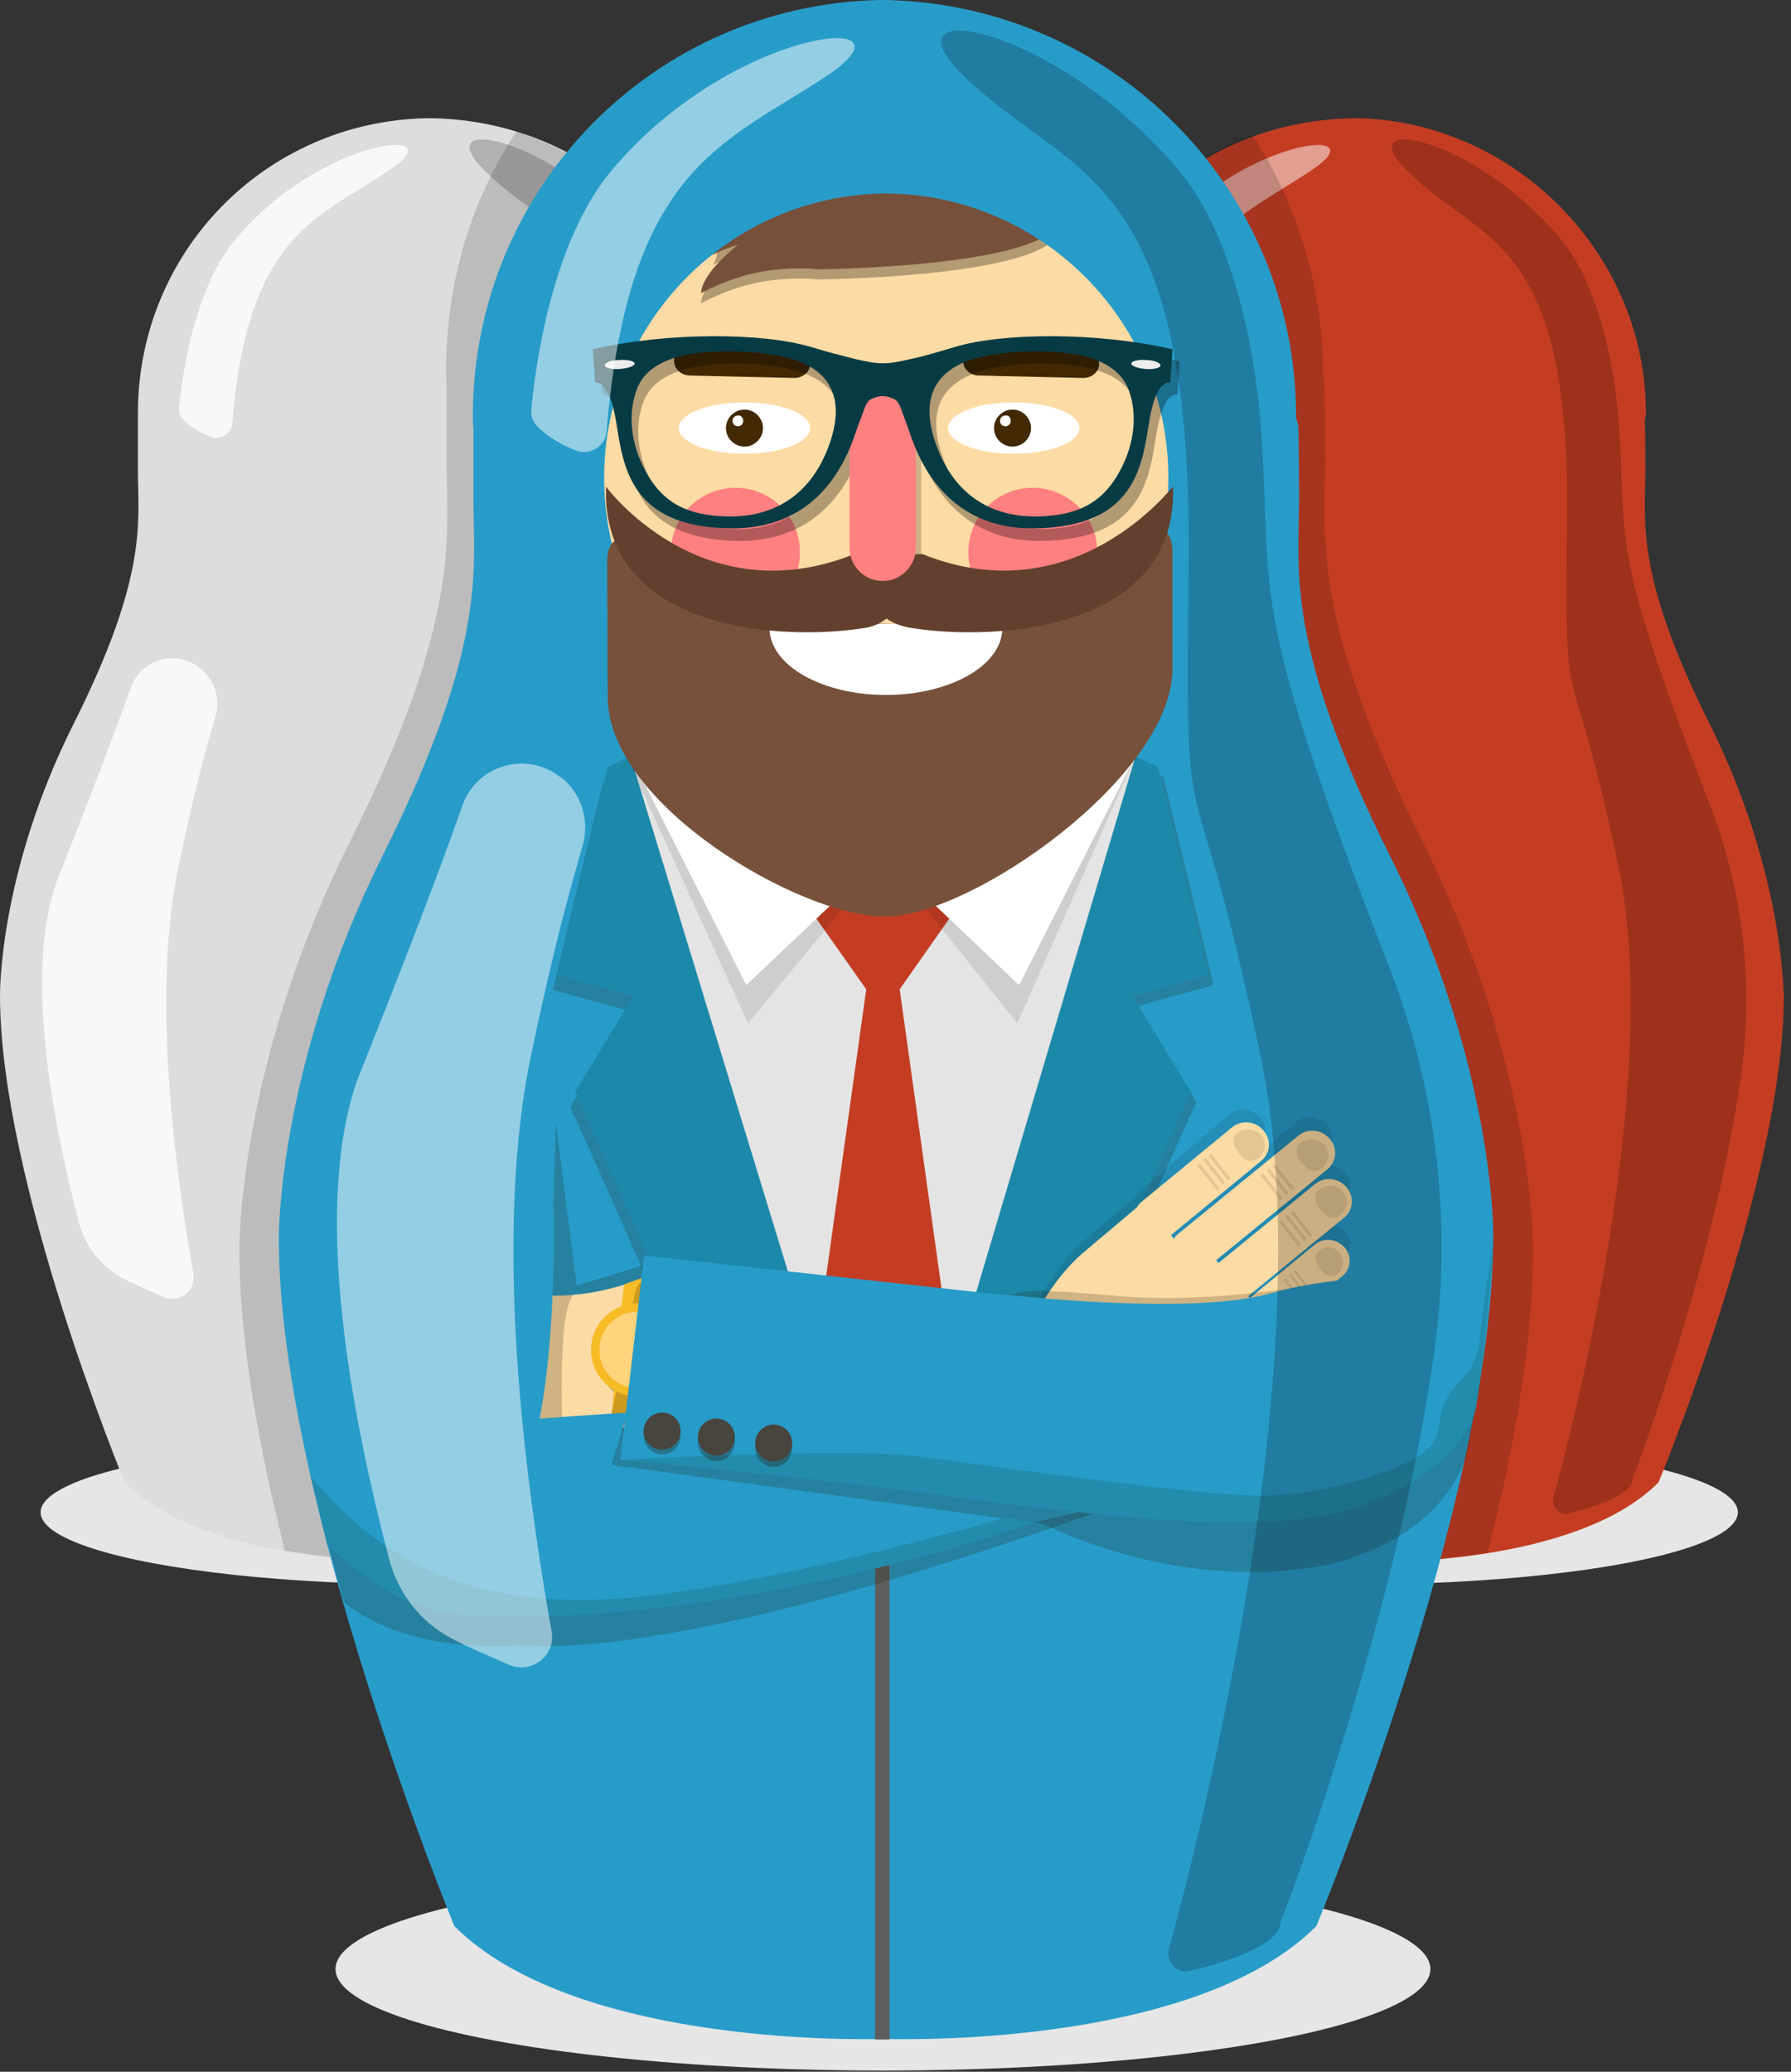 <svg id="Слой_1" xmlns="http://www.w3.org/2000/svg" width="300" height="347" viewBox="-329 107 300 347"><rect x="-329" y="107" width="300" height="347" fill="#333333" stroke="none"/><style>.st0{fill:#e6e6e6}.st1{fill:#DDD}.st2{fill-opacity:.2}.st3{opacity:.8;fill:#FFF;enable-background:new}.st4{fill:#c43d23}.st5{fill:#FFF;fill-opacity:.5}.st6{opacity:.15;enable-background:new}.st7{fill:#fddba4}.st8{fill:#ff8080}.st9{fill:#FFF}.st10{opacity:.2;fill:#14120e;enable-background:new}.st11{fill:#422902}.st12{opacity:.3}.st12,.st13{enable-background:new}.st13{opacity:.2;fill:#010000}.st14{fill:#77503b}.st15{fill:#289cc9}.st16{fill:#5e5e5e}.st17{opacity:.2;fill:#201600;enable-background:new}.st18{fill:#e4e4e4}.st19{fill:#1d89aa}.st20{opacity:.1}.st20,.st21{enable-background:new}.st21{opacity:.3;fill:#201600}.st22{fill:#f7bb26}.st23{opacity:.2}.st24{fill:#201600}.st25{fill:#ffd47d}.st26{opacity:.1}.st27{fill:#238cad}.st28{fill:#48443e}.st29{fill:#7f7e7c}.st30{fill:#77513b}.st31{fill:#63402e}.st32{fill:#ededed}.st33{fill:#073b44}</style><g id="XMLID_41_"><g id="XMLID_228_"><ellipse id="XMLID_239_" class="st0" cx="-257.3" cy="360.3" rx="64.9" ry="12.1"/><g id="XMLID_234_"><g id="XMLID_235_"><path id="XMLID_238_" class="st1" d="M-256.9 149.8c-18.5.2-33.4 15.2-33.4 33.7s14.9 33.5 33.4 33.7c18.5-.2 33.5-15.2 33.5-33.7 0-18.6-15.1-33.6-33.5-33.7z"/><path id="XMLID_236_" class="st1" d="M-197.1 228.3c-12.6-25.1-10.8-34-10.8-42.5 0-4.7 0-7.1-.1-8.2 0-.5-.1-.9-.1-1.4 0-26.9-20.5-48.8-48.5-49.4h-1c-27 .6-48.3 22.4-48.3 49.4v9.6c0 8.6 1.8 17.4-10.8 42.5s-12.3 45.5-12.3 45.5c0 31 20.9 81.5 20.9 81.5 13.8 13.8 46.5 13.5 51.1 13.4 4.6.1 37.4.4 51.2-13.4 0 0 21-50.5 21-81.5 0-.1.2-20.4-12.3-45.5z"/></g></g><path id="XMLID_231_" class="st2" d="M-247.9 135.5c-9.7-9.7 11.5-5.6 25.8 11.5 7.1 8.6 9.3 23.8 9.8 31.3 1.3 20.5-1.6 20.1 15.1 63.2 5.7 14.6 7.5 30.4 5.3 45.9-4.3 30.1-16.6 63.5-18.1 67.2-.1.2-.1.4-.1.5-.1.7-1.1 3-10.6 5.4-1.6.4-3-1.1-2.6-2.6 3.9-14.4 18.2-70.7 10.9-105.8-8.5-40.4-9-20.4-8.6-59 .4-47.1-14.6-45.2-26.9-57.6z"/><path id="XMLID_230_" class="st3" d="M-301.7 324.2c2.7 1.2 5.6-1 5.1-3.9-3.9-22-6.6-48.5-2.5-68.2 2.9-13.9 4.9-20.6 6.2-25.1.9-3-.2-6.2-2.6-8.1-4-3.2-9.9-1.5-11.6 3.3-2.9 8.1-6.9 18.6-12.5 32.7-4.9 14.3-1.4 36.8 3.8 56.8 1 3.9 3.6 7.3 7.2 9.3 2.3 1.2 4.7 2.2 6.9 3.2z"/><path id="XMLID_229_" class="st3" d="M-289.5 147c-6.3 7.5-8.7 20.2-9.5 28.3-.1.7.2 1.5.7 2 1.3 1.4 3.2 2.3 4.7 2.9 1.6.6 3.4-.6 3.5-2.3 2.6-31.7 14.2-34.2 26.3-42.4 11.5-7.6-11.4-5.6-25.7 11.5z"/></g><g id="XMLID_212_"><ellipse id="XMLID_227_" class="st0" cx="-102.8" cy="360.3" rx="64.9" ry="12.1"/><g id="XMLID_222_"><g id="XMLID_223_"><path id="XMLID_226_" class="st4" d="M-102.5 149.8c-18.5.2-33.4 15.2-33.4 33.7s14.9 33.5 33.4 33.7C-84 217-69 202-69 183.5c0-18.6-15-33.6-33.5-33.7z"/><path id="XMLID_224_" class="st4" d="M-42.6 228.3c-12.6-25.1-10.8-34-10.8-42.5 0-4.7 0-7.1-.1-8.2 0-.5.2-.9.2-1.4 0-26.9-22.2-48.8-48.2-49.4h-1c-28 .6-48.5 22.4-48.5 49.4 0 .5-.1.9-.1 1.4 0 1.2-.1 3.5-.1 8.2 0 8.6 1.8 17.4-10.8 42.5s-12.3 45.5-12.3 45.5c0 31 20.8 81.5 20.8 81.5 13.8 13.8 46.5 13.5 51.1 13.4 4.6.1 37.4.4 51.2-13.4 0 0 21-50.5 21-81.5-.1-.1.1-20.4-12.4-45.5z"/></g></g><path id="XMLID_219_" class="st2" d="M-93.4 135.5c-9.7-9.7 11.5-5.6 25.8 11.5 7.1 8.6 9.3 23.8 9.8 31.3 1.3 20.5-1.6 20.1 15.1 63.2 5.7 14.6 7.5 30.4 5.3 45.9-4.3 30.1-16.6 63.5-18.1 67.2-.1.2-.1.4-.1.5-.1.7-1.1 3-10.6 5.4-1.6.4-3-1.1-2.6-2.6 3.9-14.4 18.2-70.7 10.9-105.8-8.5-40.4-9-20.4-8.6-59 .4-47.1-14.6-45.2-26.9-57.6z"/><path id="XMLID_216_" class="st5" d="M-147.2 324.2c2.7 1.2 5.6-1 5.1-3.9-3.9-22-6.6-48.5-2.5-68.2 2.9-13.9 4.9-20.6 6.2-25.1.9-3-.2-6.2-2.6-8.1-4-3.2-9.9-1.5-11.6 3.3-2.9 8.1-6.9 18.6-12.5 32.7-4.9 14.3-1.4 36.8 3.8 56.8 1 3.9 3.6 7.3 7.2 9.3 2.2 1.2 4.7 2.2 6.9 3.2z"/><path id="XMLID_213_" class="st5" d="M-135 147c-6.3 7.5-8.7 20.2-9.5 28.3-.1.7.2 1.5.7 2 1.3 1.4 3.2 2.3 4.7 2.9 1.6.6 3.4-.6 3.5-2.3 2.6-31.7 14.2-34.2 26.3-42.4 11.5-7.6-11.4-5.6-25.7 11.5z"/></g><g id="XMLID_42_"><ellipse id="XMLID_211_" class="st0" cx="-181.1" cy="436.8" rx="91.7" ry="17"/><path id="XMLID_210_" class="st6" d="M-79.8 367.1c1-4.1 2-8.3 2.9-12.4.3-1.2.4-1.9.4-1.9.5-2.5 1-5 1.4-7.5.4-1.5.6-2.8.6-3.6 1.5-8.9 2.3-17.5 2.3-25.3 0 0 .4-30.6-18.5-68.4s-16.3-51.1-16.3-64c0-7.1-.1-10.6-.1-12.4 0-.7-.3-1.4-.3-2.1 0-14.7-4.4-28.4-11.8-39.9-3.1 1-7.9 3.7-7.9 3.7s-103 1.3-107.2-.8-8.2-3.5-8.2-3.5c-7.7 11.8-11.8 25.3-11.8 40.5 0 .7.1 1.4.1 2.1V184c0 12.9 2.7 26.2-16.2 64s-18.5 68.4-18.5 68.4c0 12.7 2.3 27.5 5.7 42.4 0 0 0 .2.1.4l1.8 7.5s4.8.8 7.8 1.1c3.1.3 181.6.7 186 .2 4.3-.4 7.7-.9 7.7-.9z"/><g id="XMLID_52_"><path id="XMLID_209_" class="st7" d="M-130.7 189.9c-.2 2-1.9 3.4-3.9 3.3h-.4c-2-.2-3.5-1.9-3.3-3.9l1.5-15.7c.2-2 1.9-3.4 3.9-3.3h.4c2 .2 3.4 1.9 3.3 3.9l-1.5 15.7z"/><path id="XMLID_208_" class="st7" d="M-229.5 189.9c.2 2 1.9 3.4 3.9 3.3h.4c2-.2 3.4-1.9 3.3-3.9l-1.5-15.7c-.2-2-1.9-3.4-3.9-3.3h-.4c-2 .2-3.4 1.9-3.3 3.9l1.5 15.7z"/><path id="XMLID_207_" class="st7" d="M-180.3 112.4h-1.2c-28.1 0-50.8 30.6-50.8 68.4 3 21.1 9.7 45.7 16.1 52.2 9.8 9.8 25.6 15.1 34.5 12.9.1 0 .2.1.2.1v.1s-.1 0 0 0v-.1s.6-.1.8-.1c8.9 2.2 25.1-3.1 34.9-12.9 6.4-6.4 13.2-31.1 16.2-52.2.1-37.8-22.6-68.4-50.7-68.4z"/><path id="XMLID_206_" class="st8" d="M-195 199.5c0 6-4.8 10.8-10.8 10.8s-10.8-4.8-10.8-10.8 4.8-10.8 10.8-10.8 10.8 4.9 10.8 10.8z"/><path id="XMLID_205_" class="st8" d="M-145.2 199.5c0 6-4.8 10.8-10.8 10.8s-10.8-4.8-10.8-10.8 4.8-10.8 10.8-10.8 10.8 4.9 10.8 10.8z"/><path id="XMLID_204_" class="st9" d="M-148.2 178.7c0 2.4-4.9 4.3-11 4.3-6 0-11-1.9-11-4.3s4.9-4.3 11-4.3 11 1.9 11 4.3"/><path id="XMLID_203_" class="st9" d="M-193.3 178.7c0 2.4-4.9 4.3-11 4.3-6 0-11-1.9-11-4.3s4.9-4.3 11-4.3 11 1.9 11 4.3"/><path id="XMLID_202_" class="st10" d="M-174.7 201.3c0 2.8-2.5 5.1-5.5 5.1h-.1c-3 0-5.5-2.3-5.5-5.1v-23.1c0-2.8 2.5-5.1 5.5-5.1h.1c3 0 5.5 2.3 5.5 5.1v23.1z"/><path id="XMLID_201_" class="st9" d="M-202.6 177.6c0 .4-.4.8-.8.8-.5 0-.8-.4-.8-.8s.4-.8.8-.8.8.4.8.8"/><path id="XMLID_200_" class="st11" d="M-156.3 178.7c0 1.7-1.4 3.1-3.1 3.1s-3.1-1.4-3.1-3.1 1.4-3.1 3.1-3.1 3.1 1.4 3.1 3.1"/><path id="XMLID_199_" class="st9" d="M-159.7 177.5c0 .5-.4.9-.9.9s-.9-.4-.9-.9.4-.9.9-.9c.5-.1.9.3.9.9"/><path id="XMLID_198_" class="st11" d="M-201.2 178.7c0 1.7-1.4 3.1-3.1 3.1-1.7 0-3.1-1.4-3.1-3.1s1.4-3.1 3.1-3.1 3.1 1.4 3.1 3.1"/><path id="XMLID_197_" class="st9" d="M-204.5 177.5c0 .5-.4.9-.9.9s-.9-.4-.9-.9.4-.9.9-.9c.4-.1.9.3.9.9"/><path id="XMLID_196_" class="st12" d="M-155.9 132.7c-9.6-4.5-21.1-5.1-31.5-3.7-7.2.9-14.1 3.1-20.8 5.6-1.2.4-7.7 2.5-6.4 4.6 1.7 2.7 4 4.9 5.3 7.8.7 1.6.5 3.2-.3 4.4 1.2-.7 2.6-1.2 4.2-1.7-5.2 4.3-6 6.6-6.2 8.1 4-2 10-4.8 19.7-4 .2 0 33.6-.3 39.6-6.8 1-1.1 2.3-.8 3.6.2.1-1.5.2-2.9.3-4.4 0-.5.1-1 .3-1.4-1.3-3.6-5.3-6.3-7.8-8.7z"/><path id="XMLID_195_" class="st11" d="M-193.3 168c0 1.3-1.3 2.4-2.8 2.3l-17.3-.4c-1.5 0-2.7-1.1-2.7-2.5 0-1.3 1.3-2.4 2.8-2.3l17.3.4c1.5.1 2.7 1.2 2.7 2.5z"/><path id="XMLID_194_" class="st11" d="M-144.9 168c0 1.3-1.3 2.4-2.8 2.3l-17.3-.4c-1.5 0-2.7-1.1-2.7-2.5 0-1.3 1.3-2.4 2.8-2.3l17.3.4c1.5.1 2.8 1.2 2.7 2.5z"/><path id="XMLID_193_" class="st13" d="M-223.2 225.8c0 16.7 29.9 32.8 42.8 32.8h.4c13.3 0 44.5-19.4 44.5-36v-18.2c0-11.5-17.1 7.1-40.2 7.1h-3.3c-25.9 0-43.9-19.8-44.3-8.4l.1 22.7z"/><path id="XMLID_192_" class="st14" d="M-155.9 131c-9.6-4.5-21.1-5.1-31.5-3.7-7.2.9-14.1 3.1-20.8 5.6-1.2.4-7.7 2.5-6.4 4.6 1.7 2.7 4 4.9 5.3 7.8.7 1.6.5 3.2-.3 4.4 1.2-.7 2.6-1.2 4.2-1.7-5.2 4.3-6 6.6-6.2 8.1 4-2 10-4.8 19.7-4 .2 0 33.6-.3 39.6-6.8 1-1.1 2.3-.8 3.6.2.1-1.5.2-2.9.3-4.4 0-.5.1-1 .3-1.4-1.3-3.5-5.3-6.2-7.8-8.7z"/><path id="XMLID_189_" class="st15" d="M-96.2 250.3c-17.7-35.5-15.2-47.9-15.2-60 0-6.6-.1-10-.1-11.6 0-.7-.4-1.3-.4-2 0-38-30.7-68.9-68.7-69.7h-1c-38 .8-68.2 31.7-68.2 69.7 0 .7 0 1.3.1 2v11.6c0 12.1 2.5 24.5-15.2 60s-17.4 64.2-17.4 64.2c0 43.8 29.4 115.1 29.4 115.1 19.5 19.5 65.7 19.1 72.1 18.9 6.4.2 52.8.6 72.3-18.9 0 0 29.6-71.4 29.6-115.1.1 0 .5-28.7-17.3-64.2zm-84.4-15.7c-26.1-.2-47.2-21.4-47.2-47.6 0-26.1 21.1-47.4 47.2-47.6 26.1.2 47.3 21.4 47.3 47.6 0 26.2-21.2 47.4-47.3 47.6z"/><path id="XMLID_185_" class="st12" d="M-167.9 167.2c-3 .9-5.4 1.6-7.3 2-4.3 1-5.3 1-9.6 0-1.9-.5-4.4-1.1-7.3-2-7.9-2.5-23.8-2.6-36.4.3l.4 5.6s2.3-.8 3.5 6.6 2.2 17.6 19.2 17.9c17 .2 20.5-15.2 21.4-17.4.9-2.2 1.2-3.9 2.2-4.3 1.3-.6 2.4-.6 3.7 0 1.1.5 1.3 2.1 2.2 4.3s4.4 17.6 21.4 17.4c16.9-.2 18-10.5 19.2-17.9s3.5-6.6 3.5-6.6l.4-5.6c-12.6-2.8-28.5-2.7-36.5-.3zm-20.9 15.8c-3.5 10.6-11.2 12.9-17.5 12.6-6-.2-10.3-2-13.3-7.3-2.2-3.9-3.4-9.1-1.7-13.8 1.2-3.5 4.6-5.1 8-5.9 5.2-1.2 15-1 19.9 1.3 4 1.8 7.1 5.6 4.6 13.1zm48.3 5.3c-3 5.4-7.4 7.1-13.3 7.3-6.2.2-14-2.1-17.5-12.6-2.5-7.6.6-11.3 4.6-13.1 4.9-2.3 14.6-2.5 19.9-1.3 3.5.8 6.8 2.4 8.1 5.9 1.6 4.7.4 9.9-1.8 13.8z"/><path id="XMLID_184_" class="st16" d="M-182.4 367.3h2.4v81.3h-2.4z"/><path id="XMLID_183_" class="st17" d="M-145.9 360.5c-58.4 20.8-84.4 22.4-92.4 22.2-2 0-4.1-.1-6.1 0-5.8.2-18.3-.4-27-7.3l-3.8-14.2s12.8 13.8 28.8 14.3c15.9.6 35.4-.6 98.4-15.3"/><path id="XMLID_182_" class="st7" d="M-212.8 216.6h62.4v64.6h-62.4z"/><path id="XMLID_181_" class="st18" d="M-181.2 259.4l-42.3-25.2 14.1 99.4H-152.8l14-99.4z"/><path id="XMLID_180_" class="st17" d="M-216.4 331.7c-2.7-7.6-17.1-39.3-17.1-39.3l9.8-16.1-12.7-3.5 8.4-34.8 3.8-1.8 29.2 95.5-17.6-3.5-3.8 3.5z"/><path id="XMLID_179_" class="st19" d="M-215.6 329.2c-2.7-7.6-17.1-39.3-17.1-39.3l9.8-16.1-12.7-3.5 8.4-34.8 3.8-1.8 29.2 95.5-17.6-3.5-3.8 3.5z"/><path id="XMLID_178_" class="st17" d="M-145.7 330.9c2.7-7.6 17.1-39.3 17.1-39.3l-9.8-16.1 12.7-3.5-8.4-34.8-3.8-1.8-28.4 95.5 16.8-3.5 3.8 3.5z"/><path id="XMLID_177_" class="st19" d="M-146.6 329.2c2.7-7.6 17.1-39.3 17.1-39.3l-9.8-16.1 12.7-3.5-8.4-34.8-3.8-1.8-28.4 95.5 16.8-3.5 3.8 3.5z"/><path id="XMLID_176_" class="st4" d="M-162.8 250.6h-36.7l15.6 22.1-7.9 56.5h21.4l-7.9-56.5z"/><path id="XMLID_175_" class="st20" d="M-148.9 228.7l10.1 5-19.8 44.7-22.2-27.8z"/><path id="XMLID_174_" class="st9" d="M-148.9 228.7l10.2 4.7-19.6 38.6-22.5-21.4z"/><path id="XMLID_173_" class="st20" d="M-212.6 229.9l-10.6 5.7 19.5 42.8 22.9-27.8z"/><path id="XMLID_172_" class="st9" d="M-213.3 228.7l-10.2 4.7L-204 272l22.6-21.4z"/><path id="XMLID_171_" class="st17" d="M-232.4 322.3s12.3-3.6 13.7-4.4 7.8 5.7 8 6.2 3.5 11.8 3.5 11.8l-25.1-11.5-.1-2.1z"/><path id="XMLID_170_" class="st7" d="M-215.9 319.7c-1.9-1-9.2 4.6-21.1 4.3-12-.3-11.9 23.8-11 23.8.8 0 38.2-2.8 38.2-2.8l-6.1-25.3z"/><path id="XMLID_169_" class="st21" d="M-221.3 326.2c-4.3 0-7.8 3.5-7.8 7.8s3.5 7.8 7.8 7.8 7.8-3.5 7.8-7.8-3.5-7.8-7.8-7.8z"/><path id="XMLID_168_" class="st17" d="M-224.6 346.7s-2.9-.5-5.8-.3-8-1.3-8.5-1.9 14.6-.3 14.6-.3l-.3 2.5z"/><path id="XMLID_167_" class="st7" d="M-221.7 342.3c-.7.2.8 3.4.2 3.3-9.8-1.7-14.7 2.1-19.7-2.6 1.6-3.5 10-3 10-3s10.1 2.1 9.5 2.3z"/><path id="XMLID_166_" class="st22" d="M-219.1 320.2s-5 1.8-5.3 1.9-2.2 23-2.2 23l8.4.3-.9-25.2z"/><path id="XMLID_165_" class="st17" d="M-215.1 321.7h-5.2s.1-.3-1.5.2-4 23.2-5.6 23.3c7.1.2 7 1 10.5-.3 3.4-1.3 1.8-23.2 1.8-23.2z"/><g id="XMLID_162_" class="st23"><path id="XMLID_164_" class="st24" d="M-81 337.3l-.9 5.3c1-3 .9-5.3.9-5.3z"/><path id="XMLID_163_" class="st24" d="M-104.6 358.7c-24.5 4.1-53.2-3.6-66.7-4.4-7.5-.4-23.3-1-35.8-1.3l-11.6-9.8-6.9.6-.1.2-.9 8.3h.1c.8.3 1.6.4 2.5.4 8.7 1.2 57.1 7.8 69.9 9.6 0 0 23.3 12.2 48.7 6.5 21.1-5.8 22.5-20.1 22.5-20.1l1-5.9c-1.8 5.3-7.1 13.2-22.7 15.9z"/></g><g id="XMLID_159_"><path id="XMLID_161_" class="st22" d="M-214.4 333.1c0 4.3-3.5 7.8-7.8 7.8s-7.8-3.5-7.8-7.8 3.5-7.8 7.8-7.8 7.8 3.5 7.8 7.8z"/><circle id="XMLID_160_" class="st25" cx="-222.2" cy="333.1" r="6.4"/></g><path id="XMLID_158_" class="st15" d="M-160.9 323.9l-60.2-6.6-4 34.2 64.5-1.9z"/><path id="XMLID_157_" class="st20" d="M-108.7 313.2l-10.8 9.3c-.1-.1-.2-.2-.3-.4l15.8-13.6c1.5-1.3 1.6-3.6.2-5.1s-3.7-1.7-5.2-.4l-15.9 13.7c-.1-.1-.2-.2-.3-.4l-.1-.1 18.3-15.7c1.5-1.3 1.6-3.6.2-5.1-1.4-1.5-3.7-1.7-5.2-.4l-19.8 17-.6.6c-.3-.1-.5-.3-.6-.6l14.8-12.8c1.5-1.3 1.6-3.6.2-5.1-1.4-1.5-3.7-1.7-5.2-.4l-14.9 12.9c-.3.3-.6.6-.8 1l-1.2.9-7.4 6.4c-5.6 4.9-13.5 17.4-7.7 23.7s23 4.1 28.6-.8l7.4-6.4c.6-.5 1-1 1.4-1.5L-104 318c1.4-1.2 1.5-3.4.2-4.8-1.4-1-3.5-1.2-4.9 0z"/><g id="XMLID_99_"><path id="XMLID_156_" class="st7" d="M-127 340c-5.7 4.7-23 6.6-28.6.1-5.6-6.5 2.6-18.8 8.3-23.5l9.6-8.1c3-2.5 3.3-.1 5.7 2 1.1 1-4.2 5.5 3.5 3.7 1.6-.4 2.2 2.7 3.4 4.1.9 1.1 1.8 2.1 2.7 3 1.5 1.6 2.8 3.1 3.8 4.5 1.9 2.8 2.3 5.3-.9 7.9l-7.5 6.3z"/><path id="XMLID_155_" class="st7" d="M-117.7 301.4c1.5-1.3 1.7-3.5.3-5.1-1.3-1.5-3.6-1.8-5.2-.5l-15.2 12.5c-1.5 1.3-1.7 3.5-.3 5.1 1.3 1.5 3.6 1.8 5.2.5l15.2-12.5z"/><path id="XMLID_154_" class="st7" d="M-106.6 302.8c1.5-1.3 1.7-3.5.3-5.1-1.3-1.5-3.6-1.8-5.2-.5l-20.2 16.5c-1.5 1.3-1.7 3.5-.3 5.1 1.3 1.5 3.6 1.8 5.2.5l20.2-16.5z"/><path id="XMLID_153_" class="st7" d="M-103.8 310.9c1.5-1.3 1.7-3.5.3-5.1-1.3-1.5-3.6-1.8-5.2-.5l-18.7 15.3c-1.5 1.3-1.7 3.5-.3 5.1 1.3 1.5 3.6 1.8 5.2.5l18.7-15.3z"/><path id="XMLID_152_" class="st7" d="M-104.1 320.7c1.4-1.2 1.6-3.3.3-4.8-1.3-1.4-3.4-1.7-4.9-.5l-14.7 12.1c-1.4 1.2-1.6 3.3-.3 4.8 1.3 1.4 3.4 1.7 4.9.5l14.7-12.1z"/><g id="XMLID_139_"><path id="XMLID_149_" class="st20" d="M-121.7 296.7c-1.2.9-.8 2.2.2 3.4.9 1.2 2.1 1.9 3.3.9 1.2-.9 1.4-2.7.5-3.9-1.1-1.1-2.9-1.3-4-.4z"/><g id="XMLID_140_" class="st26"><path id="XMLID_108_" d="M-126.4 300.4c-.1.1-.1.3 0 .4l3 3.8c.1.1.3.1.4 0 .1-.1.1-.3 0-.4l-3-3.8c-.2-.1-.3-.1-.4 0z"/><path id="XMLID_107_" d="M-127.3 301.1c-.1.1-.1.3 0 .4l3 3.8c.1.1.3.1.4 0 .1-.1.1-.3 0-.4l-3-3.8c-.2-.1-.3-.1-.4 0z"/><path id="XMLID_103_" d="M-128.3 302c-.1.1-.1.3 0 .4l3 3.8c.1.1.3.1.4 0 .1-.1.1-.3 0-.4l-3-3.8c-.2-.1-.3-.1-.4 0z"/></g></g><g id="XMLID_126_"><path id="XMLID_136_" class="st20" d="M-111.1 298.4c-1.2.9-.8 2.2.2 3.4.9 1.2 2.1 1.9 3.3.9 1.2-.9 1.4-2.7.5-3.9-1-1.1-2.8-1.3-4-.4z"/><g id="XMLID_127_" class="st26"><path id="XMLID_88_" d="M-115.7 302.1c-.1.1-.1.3 0 .4l3 3.8c.1.1.3.1.4 0 .1-.1.1-.3 0-.4l-3-3.8c-.2-.1-.3-.1-.4 0z"/><path id="XMLID_87_" d="M-116.7 302.8c-.1.1-.1.3 0 .4l3 3.8c.1.1.3.1.4 0 .1-.1.1-.3 0-.4l-3-3.8c-.1 0-.2-.1-.4 0z"/><path id="XMLID_86_" d="M-117.7 303.7c-.1.1-.1.3 0 .4l3 3.8c.1.1.3.1.4 0 .1-.1.1-.3 0-.4l-3-3.8c-.1-.1-.2-.1-.4 0z"/></g></g><g id="XMLID_113_"><path id="XMLID_123_" class="st20" d="M-108 306.2c-1.2.9-.8 2.2.2 3.4.9 1.2 2.1 1.9 3.3.9 1.2-.9 1.4-2.7.5-3.9-1-1.1-2.8-1.3-4-.4z"/><g id="XMLID_114_" class="st26"><path id="XMLID_83_" d="M-112.7 309.9c-.1.1-.1.3 0 .4l3 3.8c.1.1.3.1.4 0 .1-.1.1-.3 0-.4l-3-3.8c-.1-.1-.2-.1-.4 0z"/><path id="XMLID_51_" d="M-113.6 310.6c-.1.1-.1.3 0 .4l3 3.8c.1.1.3.1.4 0 .1-.1.1-.3 0-.4l-3-3.8c-.1-.1-.3-.1-.4 0z"/><path id="XMLID_50_" d="M-114.6 311.5c-.1.1-.1.3 0 .4l3 3.8c.1.1.3.1.4 0 .1-.1.1-.3 0-.4l-3-3.8c-.1-.1-.3-.1-.4 0z"/></g></g><g id="XMLID_100_"><path id="XMLID_110_" class="st20" d="M-108 316.4c-1.1.9-.7 2 .1 3.1.8 1.1 1.9 1.7 2.9.9 1.1-.8 1.3-2.4.4-3.5-.7-1.1-2.3-1.3-3.4-.5z"/><g id="XMLID_101_" class="st26"><path id="XMLID_48_" d="M-112.2 319.8c-.1.1-.1.2 0 .3l2.7 3.5c.1.1.2.1.3 0 .1-.1.1-.2 0-.3l-2.7-3.5c0-.1-.2-.1-.3 0z"/><path id="XMLID_47_" d="M-113 320.4c-.1.1-.1.2 0 .3l2.7 3.5c.1.1.2.1.3 0 .1-.1.1-.2 0-.3l-2.7-3.5c-.1-.1-.2-.1-.3 0z"/><path id="XMLID_45_" d="M-113.9 321.2c-.1.1-.1.2 0 .3l2.7 3.5c.1.1.2.1.3 0 .1-.1.1-.2 0-.3l-2.7-3.5c-.1-.1-.2-.1-.3 0z"/></g></g></g><path id="XMLID_98_" class="st17" d="M-105.8 321.7s-19.8 3.8-35.4 2.4c-15.6-1.3-15.4-1-19-.2-3.5.7 14.4 6.7 14.4 6.7l40-8.9z"/><path id="XMLID_97_" class="st15" d="M-167.9 330l7-6.2s31.3 3.7 44.8-.2 32.6-2.7 32.6-2.7-32.5 32.8-44.2 32.8c-25.5.3-40.2-23.7-40.2-23.7z"/><path id="XMLID_96_" class="st21" d="M-215 347.5c0 1.7-1.4 3.1-3.1 3.1-1.7 0-3.1-1.4-3.1-3.1s1.4-3.1 3.1-3.1c1.8.1 3.1 1.4 3.1 3.1z"/><path id="XMLID_95_" class="st27" d="M-225.1 351.5s37.5-2 48.6-.7c11.2 1.3 48.5 6.9 59.2 6.7 10.8-.2 22.9-4.3 26.7-7.2 3.7-2.8 1.9-5 3.7-8.6 1.9-3.6 5.2-4.9 5.7-10 .5-5.2 2.4-17.2 2.4-17.2s-1.4 19.9-3 28.4c0 0-1.7 10.2-19.7 16.5-14.4 5-42.6 1.7-69.7-2-27.2-3.6-53.9-5.9-53.9-5.9z"/><circle id="XMLID_94_" class="st21" cx="-209" cy="348.6" r="3.1"/><path id="XMLID_93_" class="st21" d="M-196.3 349.6c0 1.7-1.4 3.1-3.1 3.1s-3.1-1.4-3.1-3.1 1.4-3.1 3.1-3.1c1.7 0 3.1 1.4 3.1 3.1z"/><path id="XMLID_92_" class="st28" d="M-215 346.7c0 1.7-1.4 3.1-3.1 3.1-1.7 0-3.1-1.4-3.1-3.1s1.4-3.1 3.1-3.1c1.8 0 3.1 1.4 3.1 3.1z"/><circle id="XMLID_91_" class="st28" cx="-209" cy="347.7" r="3.1"/><path id="XMLID_90_" class="st28" d="M-196.3 348.7c0 1.7-1.4 3.1-3.1 3.1s-3.1-1.4-3.1-3.1 1.4-3.1 3.1-3.1c1.7 0 3.1 1.4 3.1 3.1z"/><path id="XMLID_84_" class="st30" d="M-227.2 223.8c0 18 32.3 36.7 46.2 36.7h.4c14.3 0 48-23.5 48-41.5v-19.5c0-12.4-18.4 12-43.3 12h-3.6c-28 0-47.4-23-47.8-10.6l.1 22.9z"/><path id="XMLID_79_" class="st9" d="M-161.1 212.2c0 6.2-8.7 11.2-19.5 11.2s-19.5-5-19.5-11.2 8.7-.7 19.5-.7c10.7 0 19.5-5.5 19.5.7"/><path id="XMLID_74_" class="st31" d="M-174.5 199.8c-2.4 0-4.5.5-5.8 1.3-1.3-.8-3.2-1.3-5.6-1.3-25.7 10.3-41.6-11.3-41.6-11.3v1c0 23.1 29.2 24.9 43.2 22.7 1.5-.2 2.8-.8 3.8-1.6 1 .8 2.8 1.4 4.3 1.6 13.9 2.2 43.7.4 43.7-22.7v-1c-.1-.1-16.4 21.6-42 11.3z"/><path id="XMLID_69_" class="st8" d="M-175.6 198.8c0 3-2.5 5.5-5.5 5.5h-.1c-3 0-5.5-2.5-5.5-5.5v-24.6c0-3 2.5-5.5 5.5-5.5h.1c3 0 5.5 2.5 5.5 5.5v24.6z"/><g id="XMLID_56_"><path id="XMLID_64_" class="st32" d="M-221.9 167.9c0 .6-1.3 1.1-3 1.1s-3.1-.4-3.1-1 1.4-1.1 3-1.1c1.7 0 3.1.4 3.1 1"/><path id="XMLID_63_" class="st32" d="M-134 167.9c0 .6-1.3 1.1-3 1.1s-3.1-.4-3.1-1 1.4-1.1 3-1.1c1.8 0 3.1.4 3.1 1"/><path class="st33" d="M-169 165.1c-3 .9-5.4 1.6-7.3 2-4.3 1-5.3 1-9.6 0-1.9-.5-4.4-1.1-7.3-2-8.1-2.4-24-2.5-36.5.4l.4 5.6s2.3-.8 3.5 6.5c1.2 7.4 2.2 17.7 19.2 17.9s20.5-15.2 21.4-17.4c.9-2.2 1.2-3.9 2.2-4.3 1.3-.6 2.4-.6 3.7 0 1.1.5 1.3 2.1 2.2 4.3.9 2.2 4.4 17.6 21.4 17.4 16.9-.2 18-10.5 19.2-17.9 1.2-7.4 3.5-6.5 3.5-6.5l.4-5.6c-12.5-2.9-28.4-2.8-36.4-.4zm-58.7 3.1c0-.5 1.1-.9 2.5-.9 1.4-.1 2.5.2 2.5.6 0 .4-1.1.8-2.5.9-1.4.1-2.5-.2-2.5-.6zm37.8 12.7c-3.5 10.5-11.3 12.8-17.5 12.6-6-.2-10.3-1.9-13.3-7.3-2.2-3.8-3.4-9-1.7-13.8 1.2-3.5 4.5-5.1 8-5.9 5.2-1.1 15-.9 19.9 1.3 4 1.8 7.1 5.5 4.6 13.1zm48.3 5.3c-3 5.4-7.4 7.1-13.3 7.3-6.2.2-14-2.1-17.5-12.6-2.5-7.6.6-11.3 4.6-13.1 4.9-2.2 14.6-2.4 19.8-1.3 3.5.8 6.8 2.4 8.1 5.9 1.7 4.8.5 10-1.7 13.8zm4.5-17.4c-1.3-.1-2.4-.5-2.4-.9s1.1-.7 2.4-.6c1.3 0 2.4.4 2.5.9 0 .4-1.1.7-2.5.6z"/></g><path id="XMLID_55_" class="st17" d="M-232.4 322.3l-3.5-27.3s-1 38.2-2.7 49.6c0 0 3.8 1.8 3.8 1.3s-.9-21.9 2.4-22.3v-1.3z"/><path id="XMLID_54_" class="st15" d="M-236.3 308.5s.7 20.5-2.3 36.1c0 0 9.4-.7 14.7-1l-4.7 15.2-35.9-6.2 13.1-43.5 15.1-.6z"/><path id="XMLID_53_" class="st27" d="M-274.2 365.7s9.4 9.5 19.2 11.3 49.3 1.8 99.2-15l-4.9-.8s-44.1 12.9-67.9 13.7-37.1-7.4-48.4-20.7c.1.1 2.2 9.1 2.8 11.5z"/></g><path id="XMLID_49_" class="st2" d="M-167.9 119.4c-13.7-13.7 16.3-7.9 36.4 16.2 10.1 12.1 13.1 33.6 13.8 44.1 1.8 29-2.2 28.4 21.4 89.3 8 20.6 10.6 42.9 7.5 64.8-6 42.5-23.5 89.7-25.6 94.9-.1.2-.2.5-.2.8-.1 1-1.6 4.3-15 7.6-2.2.6-4.2-1.5-3.6-3.7 5.6-20.3 25.7-99.9 15.4-149.3-12-57.1-12.7-28.9-12.1-83.3.6-66.6-20.6-64-38-81.4z"/><path id="XMLID_46_" class="st5" d="M-243.8 385.8c3.8 1.7 7.9-1.5 7.2-5.5-5.5-31-9.3-68.4-3.5-96.3 4.1-19.6 6.9-29.1 8.7-35.4 1.2-4.2-.2-8.7-3.6-11.4h-.1c-5.6-4.5-14-2.1-16.4 4.6-4 11.4-9.7 26.2-17.7 46.2-7 20.2-2 52 5.4 80.2 1.5 5.6 5.1 10.3 10.2 13.1 3.2 1.7 6.6 3.1 9.8 4.5z"/><path id="XMLID_43_" class="st5" d="M-226.6 135.6c-8.9 10.7-12.3 28.6-13.4 39.9-.1 1.1.2 2.1 1 2.9 1.8 1.9 4.5 3.3 6.6 4.1 2.3.8 4.8-.8 5-3.2 3.7-44.7 20-48.3 37.2-59.8 16.1-11-16.3-8-36.4 16.1z"/></g></g></svg>